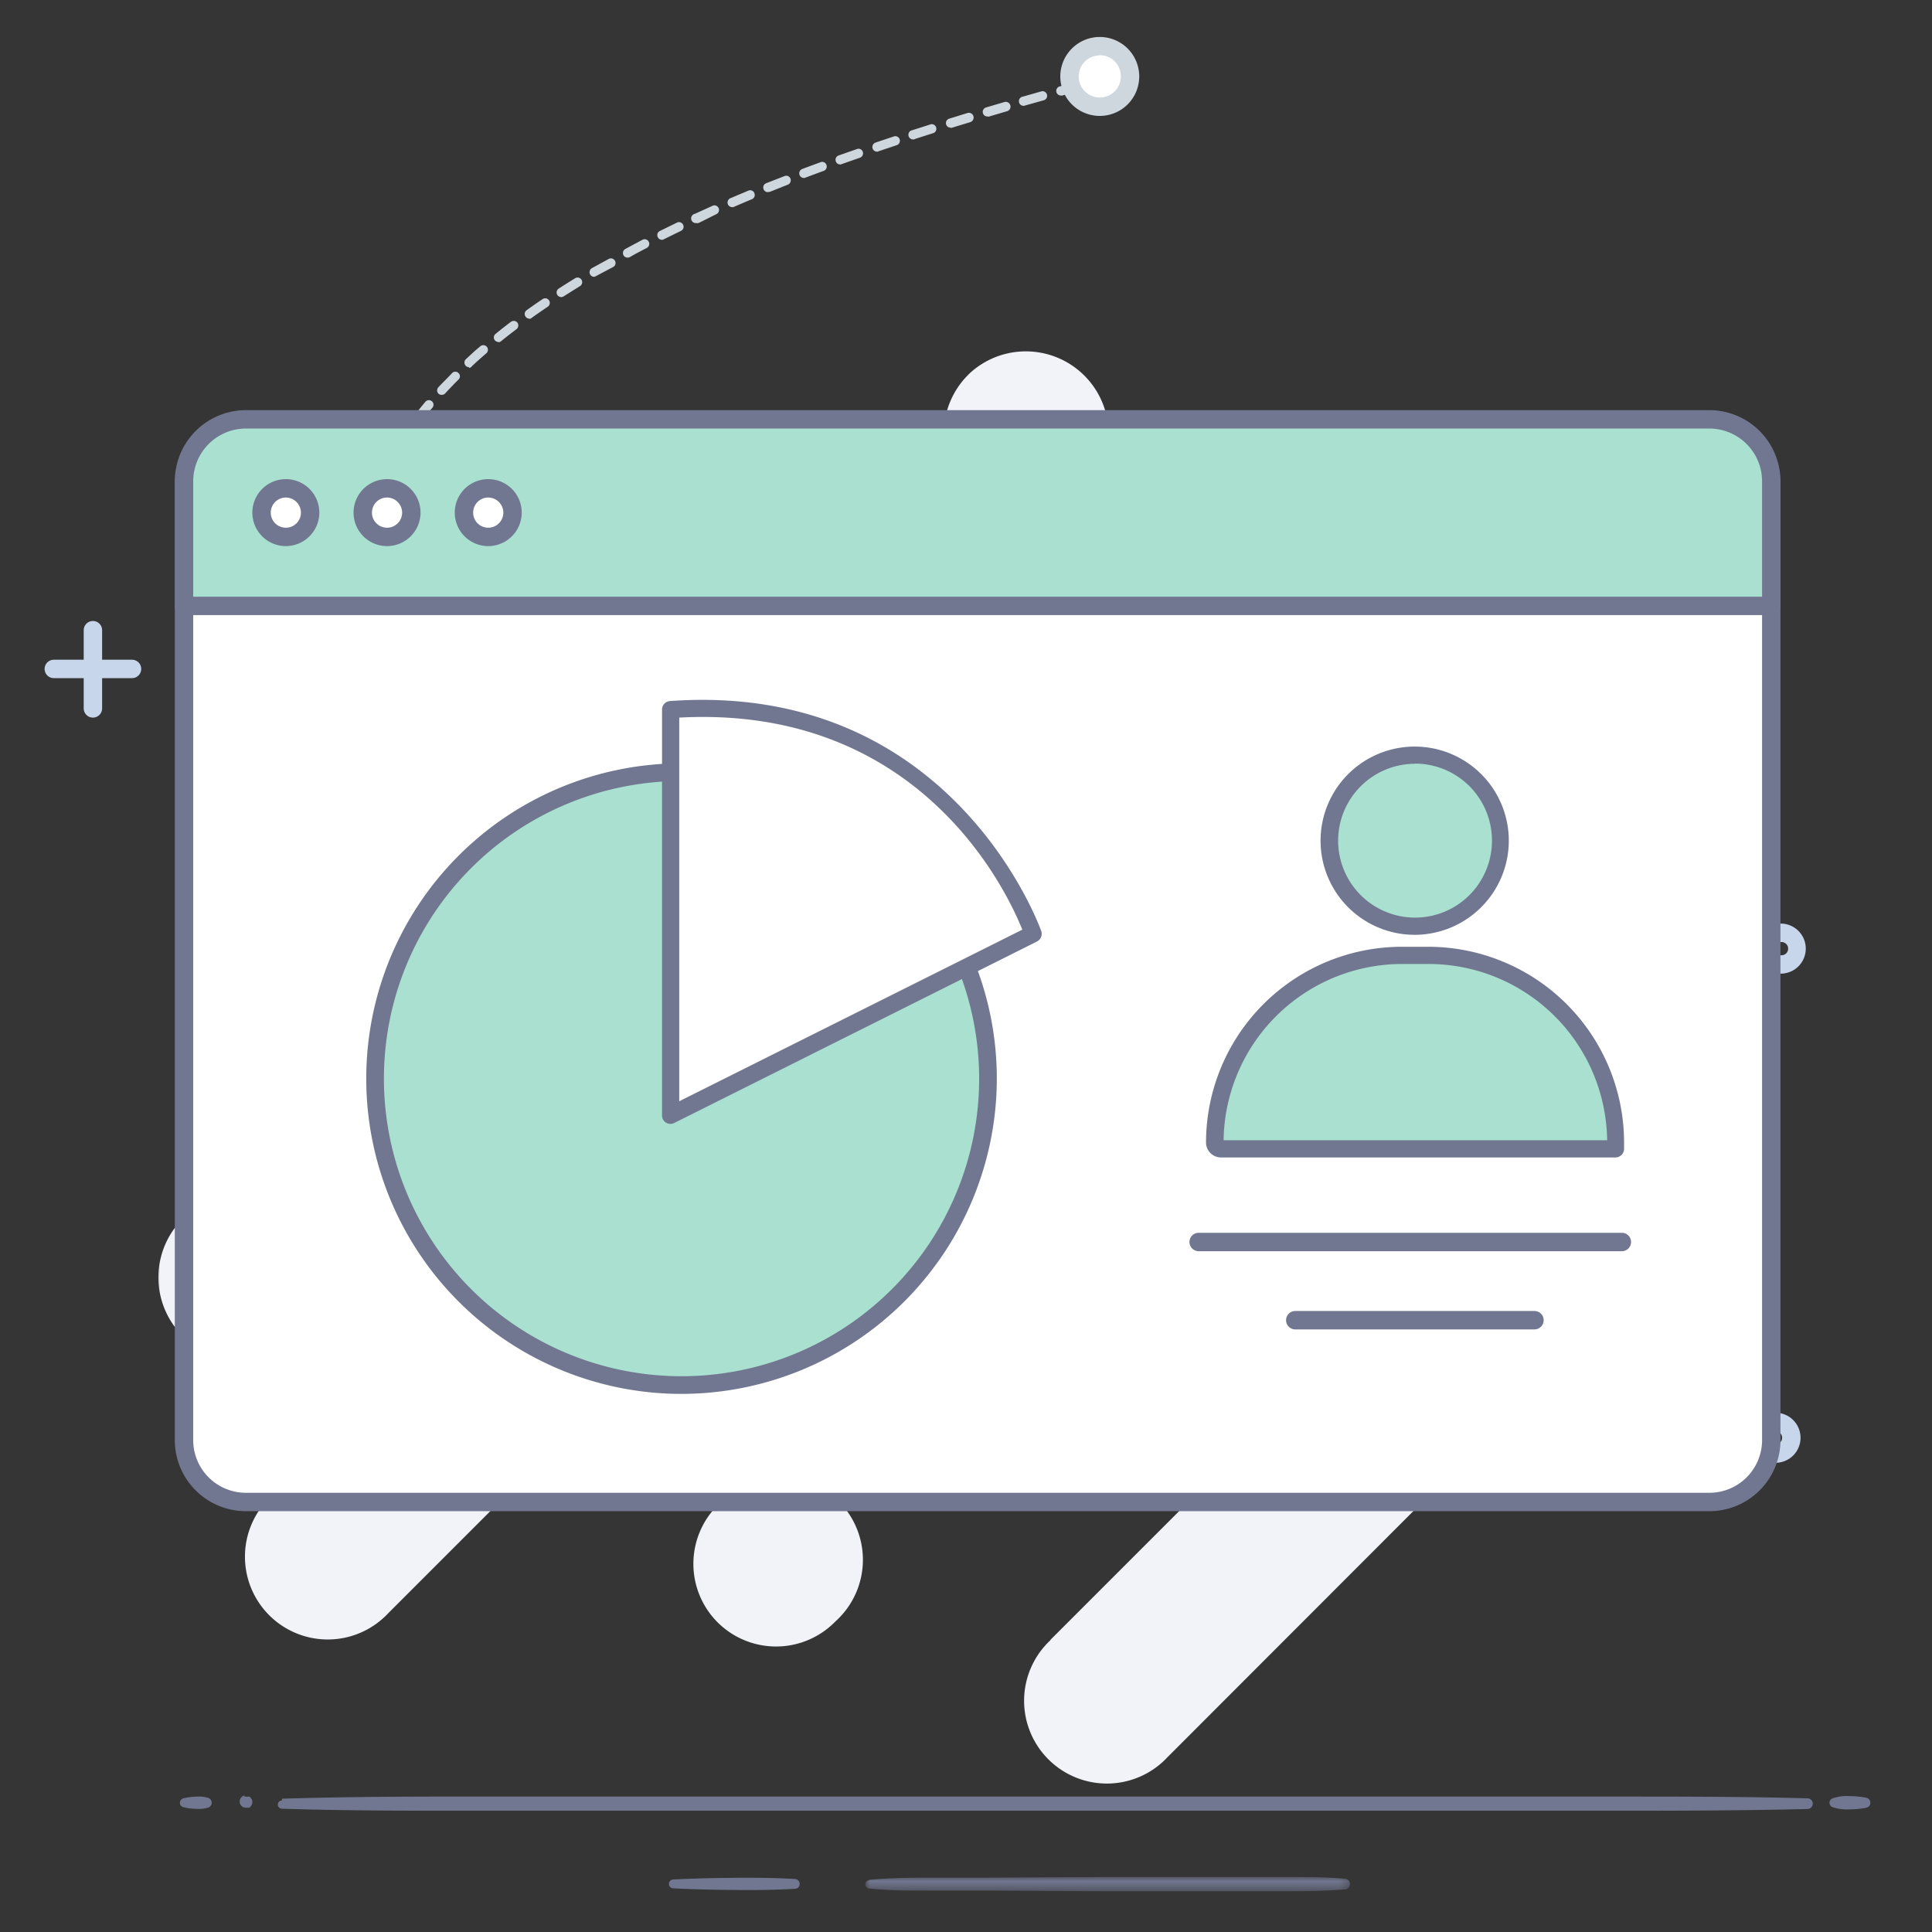 <svg xmlns="http://www.w3.org/2000/svg" class="usage_activity" data-name="Layer 1" viewBox="0 0 210 210"><rect x="0" y="0" width="210" height="210" fill="#333333" stroke="none"/><defs><mask id="fs-s73kezgoha" width="26.7" height="26.7" x="16.91" y="121.43" maskUnits="userSpaceOnUse"><path fill="#fff" fill-rule="evenodd" d="M16.91 121.43H43.6v26.7H16.91v-26.7z"/></mask><mask id="fs-p2dhdsyj8b" width="52.69" height="1.56" x="94.05" y="203.99" maskUnits="userSpaceOnUse"><path fill="#fff" fill-rule="evenodd" d="M94.05 203.99h52.7v1.56h-52.7v-1.56z"/></mask></defs><path fill="#fff" d="M0 0h210v210H0z" opacity=".01"/><path fill="#f1f3f8" fill-rule="evenodd" d="M114.18 178.24l56.33-56.33a9 9 0 1112.72 12.71L126.9 191a9 9 0 11-12.72-12.72"/><g mask="url(#fs-s73kezgoha)"><path fill="#f1f3f8" fill-rule="evenodd" d="M19.54 132.78l8.71-8.72A9 9 0 0141 136.78l-8.71 8.71a9 9 0 01-12.72-12.71"/></g><path fill="#f1f3f8" fill-rule="evenodd" d="M118.18 149.31l25.75-25.75a9 9 0 0012.71 12.72L130.9 162a9 9 0 00-12.72-12.71m-11-39.2L131.3 86A9 9 0 00144 98.68l-24.1 24.12a9 9 0 00-12.72-12.71"/><path fill="#f1f3f8" fill-rule="evenodd" d="M98.64 143.55L169 73.17a9 9 0 1112.72 12.72l-70.38 70.37a9 9 0 01-12.71-12.71m-69.14 19.07l95.79-95.79A9 9 0 01138 79.55l-95.79 95.79a9 9 0 11-12.72-12.72m16.93-63.06L82 64a9 9 0 0112.69 12.73l-35.55 35.55a9 9 0 01-12.72-12.72m58.8-58.8l.21-.21a9 9 0 0112.72 12.71l-.21.22a9 9 0 01-12.72 0 9 9 0 010-12.72M78 163.62l.21-.21a9 9 0 1112.72 12.72l-.22.21a9 9 0 01-12.71 0 9 9 0 010-12.72"/><path fill="#717790" fill-rule="evenodd" d="M199.17 195.48a4.73 4.73 0 011.85-.25 9.56 9.56 0 011.84.18.56.56 0 01.43.66.55.55 0 01-.43.42 8.83 8.83 0 01-1.84.18 4.73 4.73 0 01-1.85-.25.51.51 0 010-.94m-168.52.03c6.9-.21 13.81-.24 20.72-.23h124.36c6.91 0 13.82 0 20.73.19a.58.58 0 010 1.16c-6.91.17-13.82.19-20.73.19H51.36c-6.91 0-13.82 0-20.72-.22a.46.46 0 01-.44-.46.44.44 0 01.44-.43m-4.07-.42a1.22 1.22 0 01.27 0 .65.65 0 01.13 0 .39.39 0 01.14 0 .69.69 0 01.18 1 .66.66 0 01-.18.19.39.39 0 01-.14 0 .33.33 0 01-.13 0 1.22 1.22 0 01-.27 0 .68.68 0 010-1.32m-6.64.31a6.85 6.85 0 011.34-.18 3.58 3.58 0 011.34.13.55.55 0 010 1.06 3.58 3.58 0 01-1.34.13 6.17 6.17 0 01-1.34-.18.49.49 0 01-.36-.6.52.52 0 01.36-.36"/><g mask="url(#fs-p2dhdsyj8b)"><path fill="#717790" fill-rule="evenodd" d="M94.46 204.33c2.15-.21 4.31-.23 6.47-.24h6.47l12.93-.07h19.41c2.16 0 4.31 0 6.47.19a.58.58 0 01.53.63.57.57 0 01-.53.53c-2.16.18-4.31.19-6.47.2h-19.41l-12.93-.07h-6.47c-2.16 0-4.32 0-6.47-.23a.45.45 0 01-.4-.49.44.44 0 01.4-.4"/></g><path fill="#717790" fill-rule="evenodd" d="M73.16 204.29c2.21-.11 4.43-.16 6.64-.18s4.42 0 6.63.13a.53.53 0 01.49.56.51.51 0 01-.49.5c-2.21.14-4.42.15-6.63.13s-4.43-.06-6.64-.18a.48.48 0 01-.45-.5.49.49 0 01.45-.46"/><path fill="#c8d6ec" d="M193 159a2.72 2.72 0 112.71-2.72A2.72 2.72 0 01193 159zm0-3.44a.72.72 0 10.71.72.72.72 0 00-.71-.72zM10.1 78a1 1 0 01-1-1v-8.5a1 1 0 012 0V77a1 1 0 01-1 1z"/><path fill="#c8d6ec" d="M14.35 73.71h-8.5a1 1 0 110-2h8.5a1 1 0 010 2zm51.07-5.07a2.72 2.72 0 112.71-2.72 2.72 2.72 0 01-2.71 2.72zm0-3.44a.72.72 0 10.71.72.72.72 0 00-.71-.72zm128.14 40.63a2.72 2.72 0 112.72-2.71 2.72 2.72 0 01-2.72 2.71zm0-3.43a.72.72 0 100 1.43.72.72 0 100-1.43zM98.22 60.5a1 1 0 01-.49-.13 1 1 0 01-.47-.6l-.84-3.07a1 1 0 01.7-1.23l3.07-.83a1 1 0 011.23.7l.83 3.06a1 1 0 01-.7 1.23l-3.06.84a1.24 1.24 0 01-.27.03zm.4-3.36l.31 1.14 1.13-.31-.31-1.14zm-55.5 64.52a3 3 0 113-3 3 3 0 01-3 3zm0-4a1 1 0 101 1 1 1 0 00-1-.99z"/><path fill="#ced6de" d="M119.11 148.09H119c-.62-.1-1.32-.24-2.08-.39a.5.5 0 01.2-1l2.06.39a.5.5 0 01-.09 1zm-4.13-.84h-.12c-.66-.15-1.35-.32-2.06-.5a.5.5 0 11.25-1l2 .5a.5.5 0 01.37.6.49.49 0 01-.42.4zm-4.09-1.05h-.14c-.66-.19-1.34-.4-2-.62a.49.49 0 01-.32-.62.49.49 0 01.62-.33c.69.22 1.36.42 2 .61a.5.5 0 01-.14 1zm-4-1.28a.45.45 0 01-.16 0c-.66-.23-1.33-.47-2-.73a.51.51 0 01-.28-.65.49.49 0 01.65-.28c.65.25 1.31.49 2 .72a.5.5 0 01-.17 1zm-3.93-1.52a.65.65 0 01-.19 0c-.65-.28-1.3-.57-1.94-.87a.5.5 0 01.42-.91c.64.3 1.27.59 1.91.86a.5.5 0 01-.2 1zm-3.81-1.8a.49.49 0 01-.23-.06c-.62-.33-1.25-.67-1.86-1a.5.5 0 11.5-.86c.6.35 1.21.68 1.83 1a.5.5 0 01-.24.95zm-3.63-2.12a.57.57 0 01-.28-.08c-.59-.39-1.18-.79-1.76-1.21a.5.5 0 01.59-.81c.56.41 1.14.8 1.72 1.18a.5.5 0 01.15.69.51.51 0 01-.44.23zM92.09 137a.47.47 0 01-.31-.12c-.56-.46-1.1-.93-1.61-1.41a.5.5 0 11.69-.73c.49.46 1 .93 1.55 1.37a.5.5 0 01-.32.89zm-3-2.89a.5.5 0 01-.37-.17c-.49-.53-1-1.08-1.39-1.63a.5.5 0 01.09-.7.5.5 0 01.7.08c.41.54.86 1.07 1.33 1.58a.5.5 0 010 .71.51.51 0 01-.45.13zm-2.58-3.31a.48.48 0 01-.42-.23c-.39-.6-.76-1.23-1.09-1.85a.5.5 0 11.88-.47q.48.9 1 1.77a.5.5 0 01-.15.69.46.46 0 01-.27.09zm-2-3.72a.48.48 0 01-.46-.31 21.19 21.19 0 01-.73-2 .5.5 0 011-.29c.2.65.43 1.3.69 1.93a.49.49 0 01-.27.65.43.43 0 01-.24.02zm-1.22-4a.49.49 0 01-.49-.4 20.82 20.82 0 01-.34-2.12.5.5 0 01.44-.55.51.51 0 01.56.44 19.08 19.08 0 00.32 2 .5.5 0 01-.39.59zm-.47-4.17a.5.5 0 01-.5-.49v-2.14a.49.49 0 01.53-.47.5.5 0 01.47.52v2.07a.51.51 0 01-.49.51zm43.9-.88a.5.5 0 01-.5-.49.51.51 0 01.5-.51h2.09a.5.5 0 110 1h-2.11zm-2.1 0c-.7 0-1.4 0-2.12-.07a.5.5 0 110-1c.71 0 1.4.06 2.09.07a.5.5 0 010 1zm6.31-.14a.5.5 0 010-1c.71-.05 1.4-.11 2.08-.18a.5.5 0 01.55.45.5.5 0 01-.45.55c-.69.07-1.39.13-2.11.18zm-10.52-.05c-.69 0-1.4-.1-2.11-.17a.49.49 0 01-.45-.54.5.5 0 01.54-.46c.71.07 1.4.12 2.09.17a.5.5 0 010 1zm-4.19-.38l-2.1-.26a.5.5 0 01.13-1c.7.09 1.39.18 2.08.25a.5.5 0 01-.06 1zm18.89 0a.49.49 0 01-.49-.43.5.5 0 01.42-.57c.7-.09 1.39-.21 2.06-.33a.51.51 0 01.58.41.5.5 0 01-.4.58c-.69.12-1.38.23-2.1.33zm-23.11-.57l-2.08-.33a.5.5 0 01.16-1l2.07.33a.5.5 0 01.42.57.5.5 0 01-.57.43zm27.2-.2a.5.5 0 01-.11-1c.69-.16 1.36-.32 2-.5a.5.5 0 11.27 1c-.67.19-1.36.36-2.06.52zm-31.35-.5h-.09c-.69-.12-1.38-.26-2.08-.4a.5.5 0 01.2-1l2.06.4a.5.5 0 01.4.58.51.51 0 01-.45.42zm35.4-.62a.5.5 0 01-.16-1c.68-.22 1.33-.46 2-.7a.49.49 0 01.64.28.5.5 0 01-.28.65c-.65.25-1.31.49-2 .72zm-39.53-.21h-.11l-2.06-.46a.5.5 0 01-.37-.6.5.5 0 01.6-.38c.69.16 1.37.32 2.05.46a.5.5 0 01-.11 1zM83 114.7a.5.5 0 01-.43-.56c.08-.7.2-1.41.34-2.11a.5.5 0 01.58-.4.51.51 0 01.4.59c-.13.68-.25 1.37-.33 2a.5.5 0 01-.56.48zm16.63-.29h-.12l-2.05-.51a.5.5 0 01.25-1l2 .51a.5.5 0 01-.12 1zm47.57-.41a.49.49 0 01-.45-.29.49.49 0 01.25-.66c.64-.3 1.26-.6 1.85-.92a.51.51 0 01.68.2.5.5 0 01-.21.68c-.61.33-1.24.64-1.91 1a.52.52 0 01-.21-.01zm-51.62-.68h-.13l-2-.57a.5.5 0 01-.35-.61.51.51 0 01.62-.35l2 .56a.5.5 0 01-.13 1zm-4-1.14h-.14l-2-.61a.5.5 0 11.29-1l2 .6a.5.5 0 01-.14 1zm59.38-.16a.52.52 0 01-.43-.24.51.51 0 01.16-.69c.59-.36 1.17-.75 1.72-1.15a.51.51 0 01.7.11.5.5 0 01-.12.7c-.56.41-1.16.81-1.77 1.19a.5.5 0 01-.31.12zM87.5 111h-.15l-2-.65a.5.5 0 11.31-.95l2 .64a.5.5 0 01-.16 1zm-3.67-.42h-.12a.5.5 0 01-.36-.61c0-.09.05-.17.07-.27h-.08c-.66-.22-1.32-.44-2-.68a.5.5 0 01.32-.94l2 .68c.08-.28.16-.55.25-.82a.5.5 0 01.63-.33.49.49 0 01.32.63c-.21.67-.4 1.34-.57 2a.5.5 0 01-.46.33zm70.48-1a.48.48 0 01-.38-.18.48.48 0 01.06-.7c.52-.44 1-.91 1.52-1.39a.5.5 0 01.71 0 .49.49 0 010 .7c-.5.5-1 1-1.58 1.44a.49.49 0 01-.33.14zm-74.79-1.28a.45.45 0 01-.16 0l-2-.71a.5.5 0 01.35-.94l2 .71a.51.51 0 01.29.64.52.52 0 01-.48.3zm-4-1.44a.47.47 0 01-.17 0c-.66-.25-1.32-.49-2-.75a.5.5 0 11.36-.93l2 .74a.51.51 0 01.3.64.5.5 0 01-.44.3zm81.74-.21a.51.51 0 01-.33-.13.49.49 0 010-.7c.45-.52.89-1.06 1.3-1.61a.5.5 0 11.8.6c-.42.57-.88 1.13-1.34 1.67a.52.52 0 01-.38.17zm-72.2-.1a.63.63 0 01-.19 0 .52.52 0 01-.27-.66c.16-.39.46-1.06.89-2a.51.51 0 01.67-.23.5.5 0 01.23.67c-.42.87-.71 1.52-.87 1.9a.49.49 0 01-.41.32zm-13.47-1.19a.39.39 0 01-.18 0l-2-.77a.5.5 0 11.37-.93l2 .77a.5.5 0 01.28.65.48.48 0 01-.42.28zm-3.91-1.56a.41.41 0 01-.19 0l-2-.8a.5.5 0 01.51-1l1.94.8a.5.5 0 01.28.65.51.51 0 01-.49.35zm92.09-.53a.45.45 0 01-.27-.08.5.5 0 01-.16-.68c.37-.59.71-1.19 1-1.8a.5.5 0 01.67-.21.49.49 0 01.21.67c-.32.63-.68 1.26-1.06 1.86a.48.48 0 01-.34.24zM87 102.75a.53.53 0 01-.24-.06.49.49 0 01-.2-.67q.47-.87 1-1.86a.5.5 0 11.86.51c-.38.65-.72 1.26-1 1.82a.49.49 0 01-.42.26zm-23.12-.56a.48.48 0 01-.2 0l-1.94-.82a.5.5 0 11.4-.92l1.93.82a.5.5 0 01.27.65.51.51 0 01-.5.27zM60 100.44a.47.47 0 01-.3-.1c-.34-.26-.92-.71-1.67-1.34a.5.5 0 11.64-.76c.74.61 1.3 1.05 1.63 1.31a.51.51 0 01.1.7.5.5 0 01-.4.19zm101.74-.91a.43.43 0 01-.19 0 .49.49 0 01-.27-.65 20.58 20.58 0 00.72-1.98.5.5 0 01.63-.32.49.49 0 01.32.62 21.26 21.26 0 01-.74 2 .48.48 0 01-.46.33zm-72.64-.41a.53.53 0 01-.27-.08.5.5 0 01-.15-.69c.36-.57.75-1.17 1.17-1.78a.5.5 0 11.82.57c-.41.6-.79 1.18-1.15 1.75a.52.52 0 01-.42.23zm-32.34-1.38a.52.52 0 01-.33-.12l-1.57-1.44a.5.5 0 11.69-.72c.54.51 1.06 1 1.54 1.41a.49.49 0 01-.33.87zm34.72-2.1a.46.46 0 01-.29-.1.5.5 0 01-.11-.7c.41-.55.84-1.12 1.29-1.69a.5.5 0 01.7-.08.5.5 0 01.08.71c-.44.55-.86 1.11-1.27 1.66a.48.48 0 01-.4.2zm71.52-.13h-.1a.5.5 0 01-.39-.59c.07-.37.1-.57.1-.59V92.9a.48.48 0 01.47-.52.48.48 0 01.52.47v1.51a7 7 0 01-.11.7.51.51 0 01-.49.45zm-109.31-.66a.52.52 0 01-.35-.14c-.48-.48-1-1-1.48-1.52a.5.5 0 11.72-.69L54 94a.48.48 0 010 .7.47.47 0 01-.31.15zm40.41-2.52a.49.49 0 01-.38-.82c.45-.53.92-1.06 1.4-1.59a.5.5 0 01.74.67c-.48.53-.94 1-1.38 1.57a.52.52 0 01-.38.17zm-43.31-.54a.5.5 0 01-.37-.17C50 91.11 49.49 90.57 49 90a.51.51 0 01.06-.71.49.49 0 01.7.07l1.4 1.64a.48.48 0 010 .7.46.46 0 01-.37.09zm112.07-.47a.49.49 0 01-.49-.42 19 19 0 00-.47-2 .48.48 0 01.33-.62.49.49 0 01.62.33 16.45 16.45 0 01.5 2.1.5.5 0 01-.4.58zm-65.92-2.09a.5.5 0 01-.35-.15.49.49 0 010-.7c.49-.5 1-1 1.52-1.49a.49.49 0 01.7 0 .5.5 0 010 .71c-.51.48-1 1-1.49 1.46a.51.51 0 01-.38.17zm-48.86-.67a.52.52 0 01-.39-.19c-.43-.55-.86-1.12-1.28-1.69a.5.5 0 01.11-.7.49.49 0 01.7.11c.41.56.83 1.12 1.26 1.66a.5.5 0 01-.09.7.51.51 0 01-.31.11zm113.55-1.25a.49.49 0 01-.45-.29 15.67 15.67 0 00-1-1.81.5.5 0 01.86-.52 20.51 20.51 0 011 1.91.49.49 0 01-.46.71zm-61.62-1a.52.52 0 01-.38-.17.49.49 0 01.05-.7c.53-.46 1.07-.92 1.63-1.37a.5.5 0 01.7.08.49.49 0 01-.07.7c-.55.44-1.08.89-1.6 1.34a.52.52 0 01-.34.15zM45.6 85.15a.47.47 0 01-.41-.22c-.4-.58-.78-1.17-1.16-1.78a.5.5 0 01.85-.53c.37.6.75 1.18 1.14 1.76a.5.5 0 01-.14.69.48.48 0 01-.28.08zm113.85-1.43a.51.51 0 01-.39-.19 19.44 19.44 0 00-1.35-1.53.5.5 0 010-.71.49.49 0 01.7 0 21.5 21.5 0 011.42 1.63.5.5 0 01-.09.7.51.51 0 01-.29.1zm-56.16 0a.5.5 0 01-.3-.9l1.74-1.23a.5.5 0 01.69.14.49.49 0 01-.13.69c-.58.4-1.15.8-1.7 1.21a.53.53 0 01-.3.07zm-59.9-2.13a.49.49 0 01-.44-.26c-.35-.61-.68-1.24-1-1.87a.52.52 0 01.22-.68.5.5 0 01.67.23c.32.62.64 1.23 1 1.84a.5.5 0 01-.19.68.53.53 0 01-.26.04zm63.39-.22a.52.52 0 01-.43-.24.51.51 0 01.16-.69c.6-.37 1.21-.73 1.84-1.08a.5.5 0 11.48.87c-.61.35-1.21.7-1.79 1.06a.5.5 0 01-.26.06zm49.76-.66a.52.52 0 01-.33-.12c-.5-.44-1.05-.87-1.62-1.28a.5.5 0 11.59-.81c.59.43 1.16.88 1.69 1.33a.5.5 0 01-.33.88zm-46.09-1.4A.49.49 0 01110 79a.51.51 0 01.22-.67c.63-.31 1.27-.62 1.92-.91a.5.5 0 01.41.91c-.64.29-1.26.59-1.88.9a.59.59 0 01-.22.06zm42.68-1.07a.48.48 0 01-.26-.07c-.59-.35-1.19-.69-1.81-1a.5.5 0 11.45-.89c.64.33 1.27.68 1.88 1a.49.49 0 01.16.68.48.48 0 01-.42.26zM41.5 77.81a.5.5 0 01-.46-.3c-.28-.65-.55-1.3-.81-2a.5.5 0 01.94-.35c.24.64.51 1.28.79 1.91a.5.5 0 01-.26.66.46.46 0 01-.2.08zm72.78-.25a.5.5 0 01-.18-1 36.1 36.1 0 012-.75.5.5 0 01.63.31.49.49 0 01-.3.63c-.66.23-1.31.48-2 .73a.43.43 0 01-.15.08zm35.1-1.26a.45.45 0 01-.2 0 19 19 0 00-1.84-.69.55.55 0 01-.34-.61.47.47 0 01.55-.38h.09c.07 0 .81.25 2 .74a.52.52 0 01.27.66.51.51 0 01-.53.28zm-31.13-.13a.51.51 0 01-.48-.36.5.5 0 01.34-.62q1-.3 2-.57a.51.51 0 01.61.36.5.5 0 01-.36.61c-.68.17-1.35.36-2 .56zm27.08-1h-.09l-2.07-.36a.49.49 0 01-.41-.57.49.49 0 01.57-.41c.69.1 1.38.22 2.09.35a.5.5 0 01-.09 1zm-23 0a.5.5 0 01-.11-1c.69-.14 1.38-.28 2.09-.39a.5.5 0 11.17 1c-.7.12-1.38.25-2 .39zm18.84-.63h-.06c-.7-.09-1.4-.16-2.08-.23a.49.49 0 01-.45-.54.49.49 0 01.54-.45c.7.06 1.4.14 2.11.23a.5.5 0 01-.06 1zm-14.7-.07a.5.5 0 01-.06-1c.69-.09 1.4-.17 2.11-.23a.51.51 0 01.54.46.49.49 0 01-.45.54c-.7.06-1.39.13-2.07.22zm10.53-.36l-2.14-.11a.5.5 0 01-.49-.51.48.48 0 01.52-.49c.69 0 1.4 0 2.11.1a.5.5 0 010 1zm-6.32 0a.51.51 0 01-.5-.48.5.5 0 01.48-.52c.7 0 1.41 0 2.12-.06a.5.5 0 110 1c-.7 0-1.4 0-2.08.06zM40 73.88a.49.49 0 01-.47-.35c-.22-.68-.41-1.37-.58-2.06a.49.49 0 01.36-.6.5.5 0 01.61.36c.17.67.35 1.34.56 2a.49.49 0 01-.33.62.4.4 0 01-.15.03zm-1-4.09a.51.51 0 01-.5-.41c-.12-.7-.22-1.42-.3-2.11a.5.5 0 011-.11c.07.67.17 1.36.29 2a.5.5 0 01-.41.58zm-.45-4.18a.5.5 0 01-.5-.48v-2.17a.5.5 0 011 0v2.07a.5.5 0 01-.48.51zm.17-4.19a.5.5 0 01-.44-.55c.08-.71.19-1.42.33-2.12a.49.49 0 01.59-.39.48.48 0 01.39.58c-.13.68-.24 1.36-.32 2a.51.51 0 01-.54.48zm.82-4.13a.34.34 0 01-.14 0 .5.5 0 01-.35-.61c.19-.68.41-1.36.65-2a.5.5 0 01.64-.3.49.49 0 01.3.64c-.23.65-.44 1.31-.62 2a.49.49 0 01-.47.27zM41 53.34a.65.65 0 01-.2 0 .5.5 0 01-.26-.66c.28-.65.59-1.29.92-1.93a.51.51 0 01.68-.21.5.5 0 01.21.67c-.32.62-.62 1.25-.89 1.87a.51.51 0 01-.46.26zm1.93-3.73a.47.47 0 01-.25-.07.49.49 0 01-.17-.69c.35-.59.74-1.19 1.15-1.79a.5.5 0 11.82.56c-.4.59-.77 1.17-1.12 1.75a.51.51 0 01-.47.24zm2.37-3.47a.51.51 0 01-.4-.81c.43-.55.87-1.1 1.34-1.66a.5.5 0 11.76.65c-.46.54-.89 1.08-1.3 1.62a.51.51 0 01-.44.2zm2.7-3.22a.5.5 0 01-.34-.13.51.51 0 010-.71c.47-.51 1-1 1.48-1.53a.49.49 0 01.7 0 .48.48 0 010 .7q-.75.75-1.44 1.5a.5.5 0 01-.4.17zm3-3a.49.49 0 01-.37-.16.5.5 0 010-.71c.51-.47 1-.94 1.58-1.41a.5.5 0 11.65.76c-.53.46-1.05.92-1.55 1.39A.5.5 0 0151 40zm3.18-2.75a.51.51 0 01-.39-.18.49.49 0 01.08-.7c.54-.44 1.09-.88 1.67-1.31a.51.51 0 01.7.09.52.52 0 01-.1.71c-.56.42-1.11.85-1.64 1.28a.5.5 0 01-.37.14zm3.35-2.54a.48.48 0 01-.4-.21.5.5 0 01.11-.7c.56-.4 1.14-.81 1.74-1.21a.5.5 0 01.56.83c-.59.4-1.16.79-1.72 1.19a.45.45 0 01-.34.13zM61 32.29a.51.51 0 01-.42-.23.5.5 0 01.15-.69c.58-.38 1.18-.75 1.79-1.13a.5.5 0 01.52.86l-1.77 1.11a.45.45 0 01-.27.08zm3.58-2.2a.5.5 0 01-.43-.25.51.51 0 01.18-.69l1.83-1a.5.5 0 01.68.19.49.49 0 01-.19.68L64.8 30a.59.59 0 01-.26.09zM68.21 28a.49.49 0 01-.44-.26.51.51 0 01.2-.68l1.87-1a.5.5 0 01.46.89c-.63.33-1.25.65-1.85 1a.53.53 0 01-.24.05zm3.73-1.94a.48.48 0 01-.44-.28.49.49 0 01.22-.67l1.9-.93a.5.5 0 01.43.9l-1.88.92a.59.59 0 01-.23.08zm3.8-1.82a.5.5 0 01-.21-1l1.92-.87a.49.49 0 01.66.25.5.5 0 01-.25.66l-1.86.93a.54.54 0 01-.26.05zm3.84-1.73a.49.49 0 01-.46-.3.51.51 0 01.26-.66l1.94-.82A.49.49 0 0182 21a.5.5 0 01-.26.65c-.66.27-1.3.55-1.93.82a.51.51 0 01-.23.06zm3.88-1.63a.47.47 0 01-.46-.31.49.49 0 01.27-.65l2-.78a.49.49 0 01.65.28.51.51 0 01-.28.65l-1.95.78zm3.91-1.54a.48.48 0 01-.46-.32.51.51 0 01.28-.65l2-.74a.49.49 0 01.64.29.5.5 0 01-.29.65c-.67.24-1.32.49-2 .74a.57.57 0 01-.17.05zm3.95-1.47a.48.48 0 01-.47-.33.5.5 0 01.3-.64l2-.7a.48.48 0 01.63.3.5.5 0 01-.3.64l-2 .7a.51.51 0 01-.16.05zm4-1.39a.49.49 0 01-.47-.34.51.51 0 01.31-.64l2-.67a.49.49 0 01.63.32.5.5 0 01-.32.63l-2 .67a.45.45 0 01-.18.05zm4-1.33a.5.5 0 01-.15-1l2-.64a.5.5 0 01.3.95l-2 .64a.45.45 0 01-.19.07zm4-1.28a.48.48 0 01-.48-.35.5.5 0 01.33-.62l2-.62a.5.5 0 01.28 1l-2 .61a.34.34 0 01-.15 0zm4-1.21a.49.49 0 01-.48-.36.5.5 0 01.34-.62l2-.59a.5.5 0 01.28 1l-2 .59zm4-1.16a.5.5 0 01-.13-1l2-.57a.5.5 0 01.61.35.5.5 0 01-.35.62l-2 .56zm4.06-1.12a.5.5 0 01-.13-1l1.81-.48a.5.5 0 11.25 1l-1.8.47a.27.27 0 01-.08.03z"/><path fill="#dae1e7" fill-rule="evenodd" d="M78.22 126.57h-1.99v-2.01h-1.32v2.01h-1.98v1.33h1.98v2h1.32v-2h1.99v-1.33z"/><circle cx="119.55" cy="8.31" r="3.29" fill="#fff"/><path fill="#ced6de" d="M119.54 12.6a4.29 4.29 0 114.29-4.29 4.29 4.29 0 01-4.29 4.29zm0-6.58a2.29 2.29 0 102.29 2.29A2.28 2.28 0 00119.54 6z"/><rect width="172.59" height="117.28" x="19.95" y="45.98" fill="#fff" rx="6.73"/><path fill="#717790" d="M185.8 164.26H26.68a7.73 7.73 0 01-7.68-7.72V52.71A7.74 7.74 0 0126.68 45H185.8a7.74 7.74 0 017.73 7.73v103.81a7.73 7.73 0 01-7.73 7.72zM26.68 47A5.74 5.74 0 0021 52.71v103.83a5.73 5.73 0 005.73 5.72H185.8a5.73 5.73 0 005.73-5.72V52.71A5.74 5.74 0 00185.8 47z" class="cls-11"/><path fill="#a9e0d0" d="M26.68 45.58H185.8a6.73 6.73 0 016.73 6.73v13.55H19.95V52.31a6.73 6.73 0 016.73-6.73z" class="cls-12"/><path fill="#717790" d="M192.53 66.86H20a1 1 0 01-1-1V52.31a7.74 7.74 0 017.73-7.73H185.8a7.74 7.74 0 017.73 7.73v13.55a1 1 0 01-1 1zM21 64.86h170.53V52.31a5.74 5.74 0 00-5.73-5.73H26.68A5.74 5.74 0 0021 52.31z" class="cls-11"/><circle cx="31.07" cy="55.72" r="2.64" fill="#fff"/><path fill="#717790" d="M31.07 59.36a3.64 3.64 0 113.64-3.64 3.65 3.65 0 01-3.64 3.64zm0-5.28a1.64 1.64 0 101.64 1.64 1.65 1.65 0 00-1.64-1.64z" class="cls-11"/><circle cx="42.07" cy="55.72" r="2.64" fill="#fff"/><path fill="#717790" d="M42.07 59.36a3.64 3.64 0 113.64-3.64 3.65 3.65 0 01-3.64 3.64zm0-5.28a1.64 1.64 0 101.64 1.64 1.65 1.65 0 00-1.64-1.64z" class="cls-11"/><circle cx="53.07" cy="55.72" r="2.64" fill="#fff"/><path fill="#717790" d="M53.07 59.36a3.64 3.64 0 113.64-3.64 3.65 3.65 0 01-3.64 3.64zm0-5.28a1.64 1.64 0 101.64 1.64 1.65 1.65 0 00-1.64-1.64z" class="cls-11"/><path fill="#a9e0d0" d="M152.37 103.84h2.88a20.35 20.35 0 0120.35 20.35v.69h-42.89a.69.69 0 01-.69-.69 20.35 20.35 0 0120.35-20.35z" class="cls-12"/><path fill="#717790" d="M175.59 125.81h-42.88a1.63 1.63 0 01-1.62-1.62 21.3 21.3 0 0121.28-21.28h2.88a21.3 21.3 0 0121.28 21.28v.69a.94.94 0 01-.94.93zM133 123.94h41.69a19.42 19.42 0 00-19.4-19.16h-2.88A19.43 19.43 0 00133 123.94z" class="cls-11"/><circle cx="153.81" cy="91.38" r="9.29" fill="#a9e0d0" class="cls-12"/><path fill="#717790" d="M153.81 101.61A10.23 10.23 0 11164 91.38a10.24 10.24 0 01-10.19 10.23zm0-18.59a8.36 8.36 0 108.36 8.36 8.37 8.37 0 00-8.36-8.38zM176.29 136h-46a1 1 0 010-2h46a1 1 0 010 2zm-9.5 8.5h-26a1 1 0 010-2h26a1 1 0 010 2z" class="cls-11"/><circle cx="74.08" cy="117.24" r="33.31" fill="#a9e0d0" class="cls-12"/><path fill="#717790" d="M74.08 151.51a34.27 34.27 0 1134.27-34.27 34.31 34.31 0 01-34.27 34.27zm0-66.62a32.35 32.35 0 1032.35 32.35 32.38 32.38 0 00-32.35-32.35z" class="cls-11"/><path fill="#fff" d="M72.9 77.13v44.1l39.39-19.71S103.26 75 72.9 77.13z"/><path fill="#717790" d="M72.9 122.16a.91.91 0 01-.94-.93v-44.1a.93.93 0 01.87-.93c30.72-2.2 40.25 24.75 40.35 25a.94.94 0 01-.47 1.14l-39.4 19.71a1 1 0 01-.41.11zM73.83 78v41.7l37.29-18.65C109.4 96.76 99.92 76.6 73.83 78z" class="cls-11"/></svg>